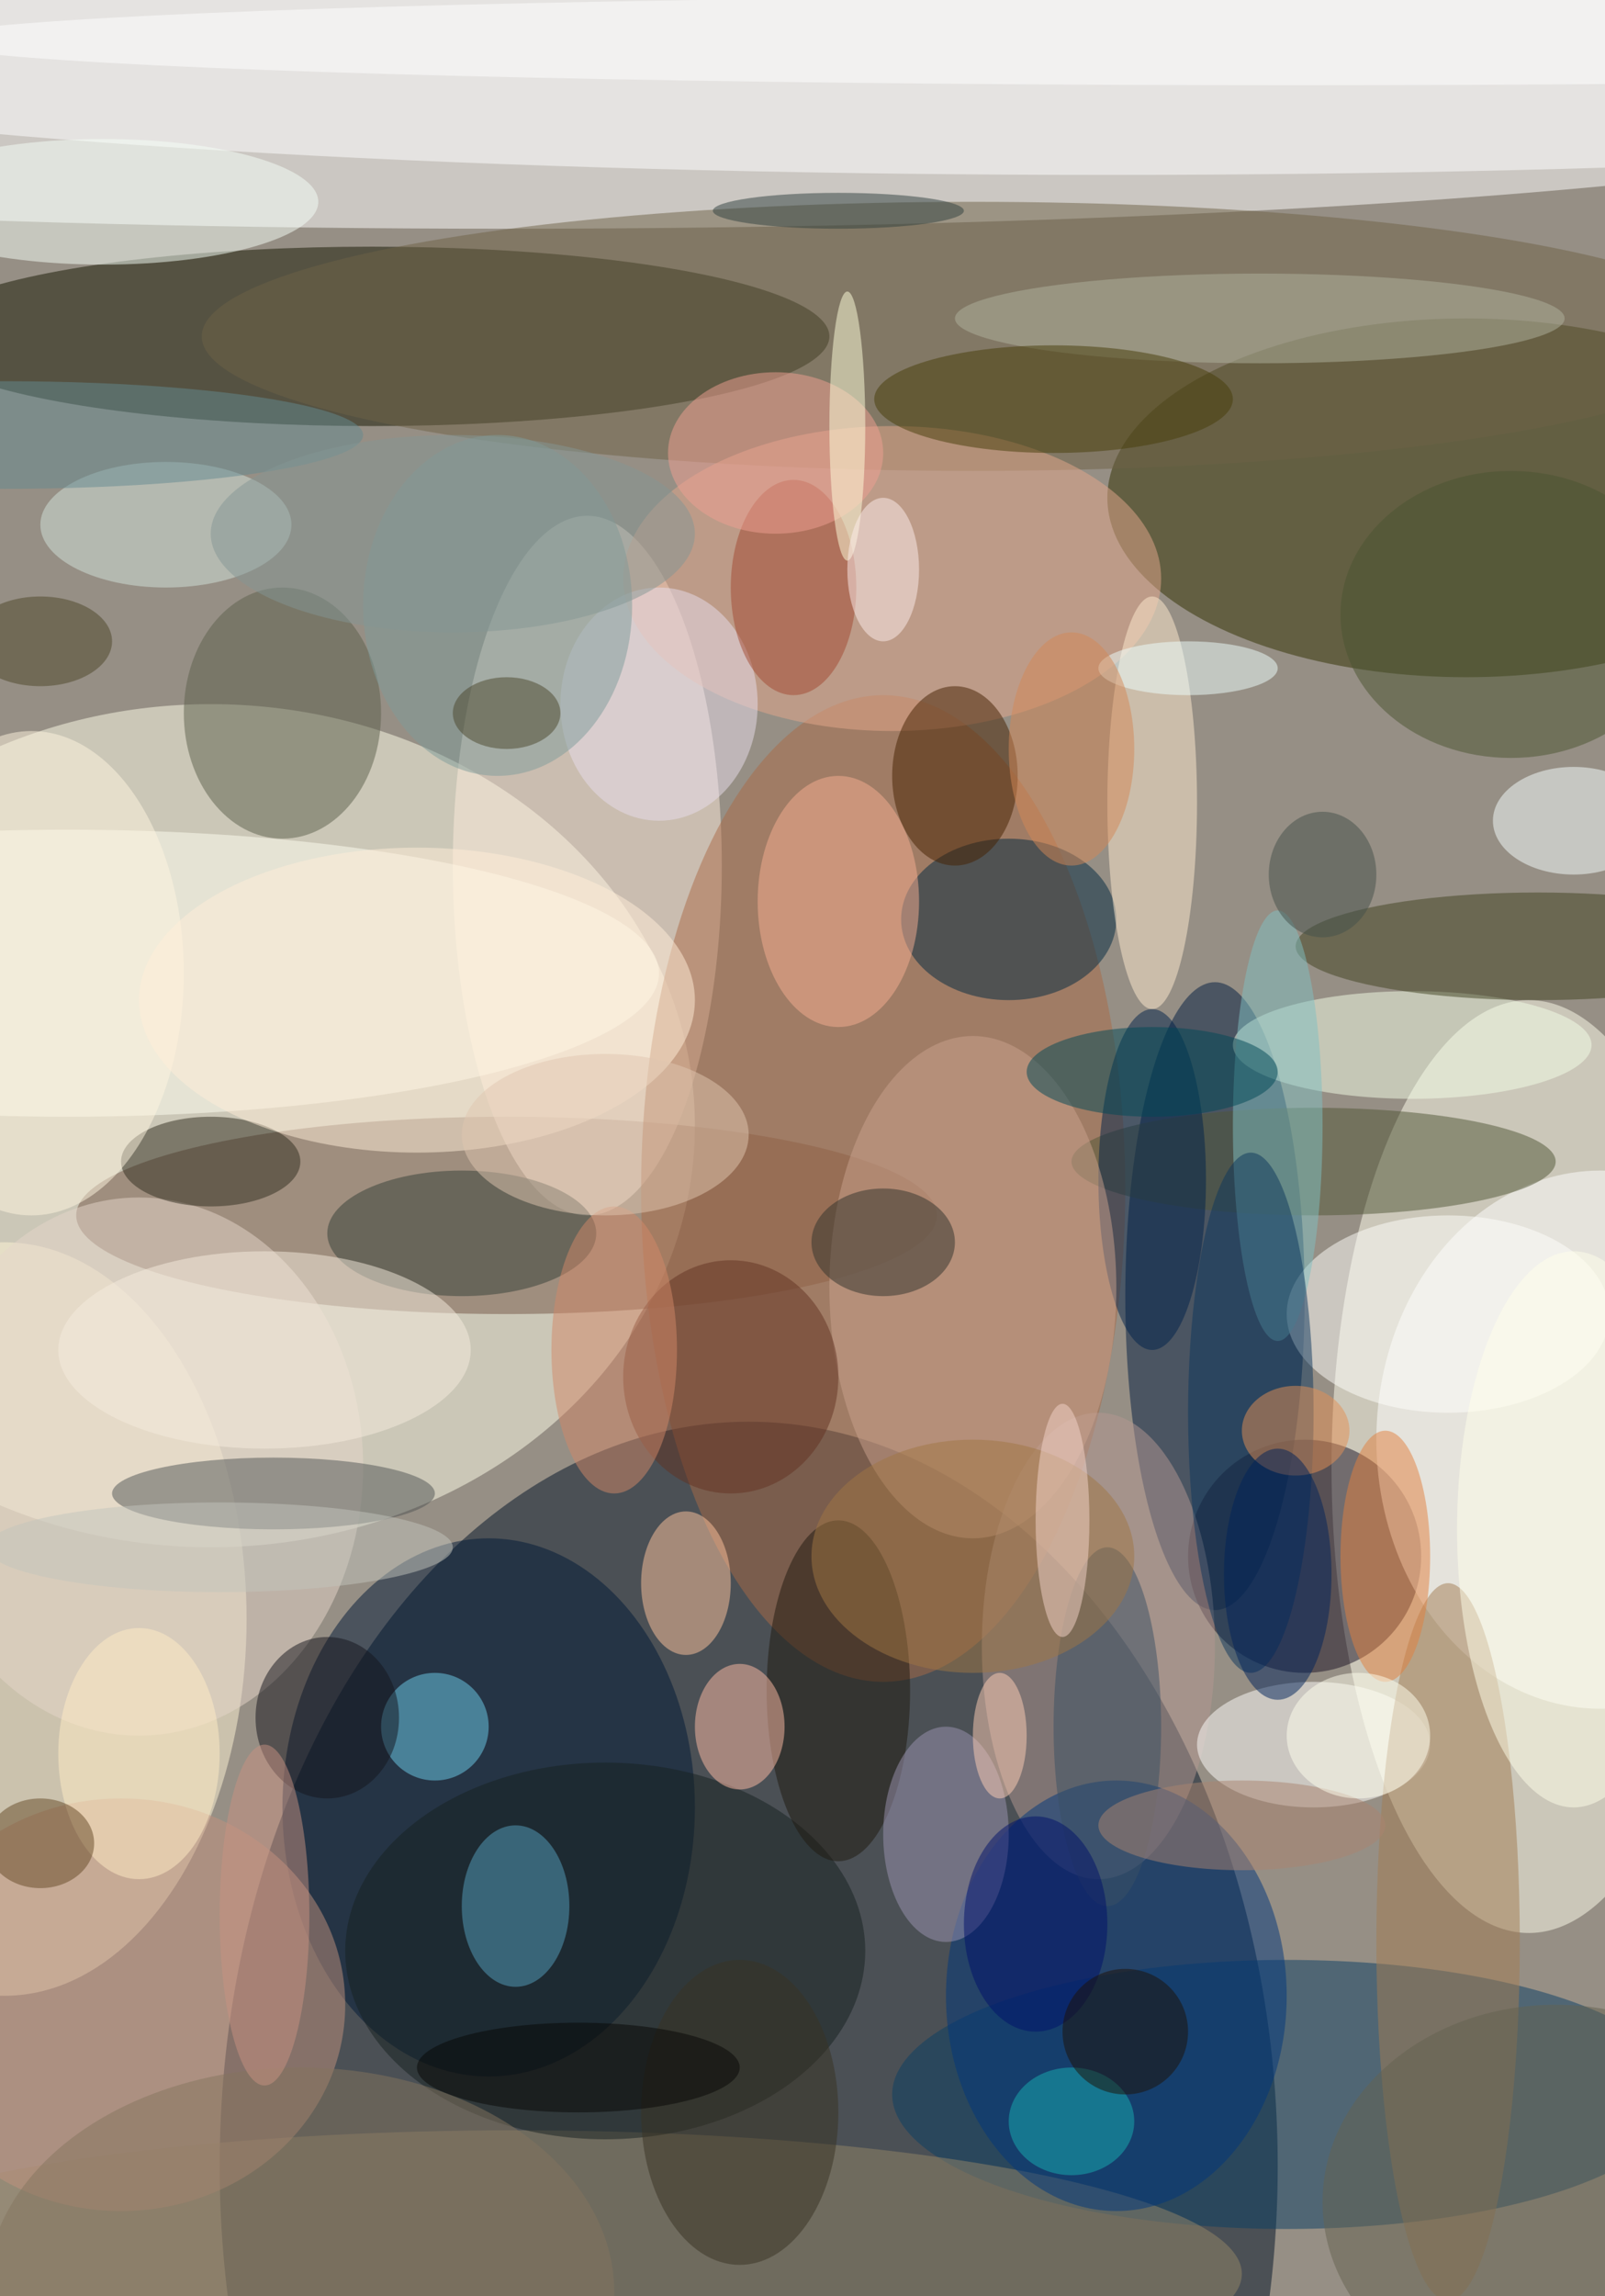 <svg xmlns="http://www.w3.org/2000/svg" version="1.1" width="716" height="1024">
<rect x="0" y="0" width="716" height="1024" fill="#968f85" />
<g transform="scale(4) translate(0.5 0.5)">
<ellipse fill="#011227" fill-opacity="0.502" cx="83" cy="241" rx="59" ry="83" />
<ellipse fill="#ffffe9" fill-opacity="0.502" cx="23" cy="125" rx="54" ry="47" />
<ellipse fill="#ffffff" fill-opacity="0.502" cx="56" cy="9" rx="172" ry="16" />
<ellipse fill="#ffffed" fill-opacity="0.502" cx="170" cy="163" rx="22" ry="52" />
<ellipse fill="#303100" fill-opacity="0.502" cx="163" cy="55" rx="40" ry="20" />
<ellipse fill="#151700" fill-opacity="0.502" cx="41" cy="37" rx="51" ry="10" />
<ellipse fill="#001d41" fill-opacity="0.502" cx="135" cy="144" rx="10" ry="35" />
<ellipse fill="#fff5d5" fill-opacity="0.502" cx="0" cy="180" rx="27" ry="42" />
<ellipse fill="#745647" fill-opacity="0.502" cx="56" cy="135" rx="48" ry="11" />
<ellipse fill="#fcebdc" fill-opacity="0.502" cx="65" cy="96" rx="15" ry="39" />
<ellipse fill="#001937" fill-opacity="0.502" cx="54" cy="201" rx="23" ry="30" />
<ellipse fill="#0a3f64" fill-opacity="0.502" cx="143" cy="233" rx="44" ry="15" />
<ellipse fill="#ffffff" fill-opacity="0.502" cx="123" cy="3" rx="177" ry="16" />
<ellipse fill="#1b1224" fill-opacity="0.502" cx="145" cy="173" rx="13" ry="13" />
<ellipse fill="#fffff1" fill-opacity="0.502" cx="7" cy="108" rx="66" ry="16" />
<ellipse fill="#ffffff" fill-opacity="0.502" cx="178" cy="160" rx="25" ry="30" />
<ellipse fill="#a96a47" fill-opacity="0.502" cx="98" cy="132" rx="27" ry="55" />
<ellipse fill="#948568" fill-opacity="0.502" cx="57" cy="253" rx="81" ry="16" />
<ellipse fill="#6e6247" fill-opacity="0.502" cx="108" cy="37" rx="86" ry="15" />
<ellipse fill="#b39792" fill-opacity="0.502" cx="122" cy="183" rx="13" ry="26" />
<ellipse fill="#515636" fill-opacity="0.502" cx="146" cy="129" rx="27" ry="6" />
<ellipse fill="#002840" fill-opacity="0.502" cx="112" cy="102" rx="12" ry="9" />
<ellipse fill="#e4a78b" fill-opacity="0.502" cx="99" cy="64" rx="30" ry="17" />
<ellipse fill="#fffffd" fill-opacity="0.502" cx="146" cy="194" rx="13" ry="7" />
<ellipse fill="#00367d" fill-opacity="0.502" cx="124" cy="222" rx="19" ry="24" />
<ellipse fill="#c1927e" fill-opacity="0.502" cx="13" cy="223" rx="25" ry="23" />
<ellipse fill="#172121" fill-opacity="0.502" cx="67" cy="217" rx="29" ry="21" />
<ellipse fill="#e5d6c9" fill-opacity="0.502" cx="15" cy="163" rx="25" ry="30" />
<ellipse fill="#515554" fill-opacity="0.502" cx="30" cy="166" rx="18" ry="4" />
<ellipse fill="#ffebd0" fill-opacity="0.502" cx="128" cy="89" rx="5" ry="23" />
<ellipse fill="#5d604d" fill-opacity="0.502" cx="31" cy="79" rx="11" ry="14" />
<ellipse fill="#a27d53" fill-opacity="0.502" cx="161" cy="216" rx="8" ry="40" />
<ellipse fill="#fffffb" fill-opacity="0.502" cx="161" cy="146" rx="18" ry="11" />
<ellipse fill="#f5fff8" fill-opacity="0.502" cx="11" cy="22" rx="24" ry="7" />
<ellipse fill="#f4ffe8" fill-opacity="0.502" cx="157" cy="116" rx="20" ry="6" />
<ellipse fill="#414220" fill-opacity="0.502" cx="171" cy="105" rx="27" ry="6" />
<ellipse fill="#353e37" fill-opacity="0.502" cx="51" cy="137" rx="15" ry="7" />
<ellipse fill="#00224a" fill-opacity="0.502" cx="128" cy="131" rx="6" ry="19" />
<ellipse fill="#ffc49e" fill-opacity="0.502" cx="76" cy="176" rx="5" ry="8" />
<ellipse fill="#c9a18e" fill-opacity="0.502" cx="108" cy="143" rx="16" ry="28" />
<ellipse fill="#452000" fill-opacity="0.502" cx="106" cy="86" rx="7" ry="10" />
<ellipse fill="#623322" fill-opacity="0.502" cx="81" cy="153" rx="12" ry="13" />
<ellipse fill="#56a0be" fill-opacity="0.502" cx="57" cy="212" rx="6" ry="9" />
<ellipse fill="#6fcdeb" fill-opacity="0.502" cx="48" cy="192" rx="6" ry="6" />
<ellipse fill="#d2e3dc" fill-opacity="0.502" cx="18" cy="58" rx="14" ry="7" />
<ellipse fill="#f6ad92" fill-opacity="0.502" cx="93" cy="100" rx="9" ry="14" />
<ellipse fill="#b0b19d" fill-opacity="0.502" cx="140" cy="35" rx="34" ry="5" />
<ellipse fill="#1f190f" fill-opacity="0.502" cx="93" cy="188" rx="8" ry="19" />
<ellipse fill="#ffbba5" fill-opacity="0.502" cx="82" cy="192" rx="5" ry="7" />
<ellipse fill="#473c09" fill-opacity="0.502" cx="117" cy="44" rx="20" ry="6" />
<ellipse fill="#312d1f" fill-opacity="0.502" cx="23" cy="129" rx="10" ry="5" />
<ellipse fill="#9b94b2" fill-opacity="0.502" cx="105" cy="204" rx="7" ry="12" />
<ellipse fill="#f5ffff" fill-opacity="0.502" cx="175" cy="91" rx="9" ry="6" />
<ellipse fill="#4b5430" fill-opacity="0.502" cx="168" cy="68" rx="19" ry="16" />
<ellipse fill="#e7ddec" fill-opacity="0.502" cx="73" cy="78" rx="11" ry="13" />
<ellipse fill="#7e9c9a" fill-opacity="0.502" cx="55" cy="67" rx="15" ry="19" />
<ellipse fill="#e27f3f" fill-opacity="0.502" cx="154" cy="173" rx="5" ry="14" />
<ellipse fill="#646351" fill-opacity="0.502" cx="173" cy="245" rx="26" ry="22" />
<ellipse fill="#fff5e0" fill-opacity="0.502" cx="3" cy="108" rx="17" ry="27" />
<ellipse fill="#7fbfc2" fill-opacity="0.502" cx="142" cy="125" rx="5" ry="24" />
<ellipse fill="#ffffe9" fill-opacity="0.502" cx="175" cy="170" rx="13" ry="31" />
<ellipse fill="#a24930" fill-opacity="0.502" cx="88" cy="65" rx="7" ry="12" />
<ellipse fill="#ffedd7" fill-opacity="0.502" cx="46" cy="111" rx="31" ry="17" />
<ellipse fill="#0d365c" fill-opacity="0.502" cx="139" cy="157" rx="7" ry="29" />
<ellipse fill="#30332c" fill-opacity="0.502" cx="98" cy="138" rx="8" ry="6" />
<ellipse fill="#f6ecde" fill-opacity="0.502" cx="29" cy="150" rx="23" ry="11" />
<ellipse fill="#14151d" fill-opacity="0.502" cx="36" cy="191" rx="8" ry="9" />
<ellipse fill="#fffffe" fill-opacity="0.502" cx="144" cy="4" rx="153" ry="5" />
<ellipse fill="#3a5065" fill-opacity="0.502" cx="123" cy="192" rx="6" ry="20" />
<ellipse fill="#014856" fill-opacity="0.502" cx="128" cy="119" rx="14" ry="5" />
<ellipse fill="#ef9f91" fill-opacity="0.502" cx="86" cy="50" rx="12" ry="9" />
<ellipse fill="#83755f" fill-opacity="0.502" cx="33" cy="255" rx="35" ry="25" />
<ellipse fill="#a07645" fill-opacity="0.502" cx="108" cy="173" rx="18" ry="13" />
<ellipse fill="#e49054" fill-opacity="0.502" cx="144" cy="159" rx="6" ry="5" />
<ellipse fill="#658a8f" fill-opacity="0.502" cx="0" cy="48" rx="40" ry="6" />
<ellipse fill="#aa8370" fill-opacity="0.502" cx="138" cy="203" rx="16" ry="5" />
<ellipse fill="#ffebc6" fill-opacity="0.502" cx="15" cy="195" rx="9" ry="14" />
<ellipse fill="#c2c4bb" fill-opacity="0.502" cx="24" cy="172" rx="26" ry="5" />
<ellipse fill="#654927" fill-opacity="0.502" cx="4" cy="205" rx="6" ry="5" />
<ellipse fill="#c79182" fill-opacity="0.502" cx="29" cy="213" rx="5" ry="19" />
<ellipse fill="#00116a" fill-opacity="0.502" cx="115" cy="214" rx="8" ry="12" />
<ellipse fill="#f4d3ca" fill-opacity="0.502" cx="118" cy="169" rx="3" ry="13" />
<ellipse fill="#d28769" fill-opacity="0.502" cx="68" cy="150" rx="7" ry="16" />
<ellipse fill="#ffcdb5" fill-opacity="0.502" cx="111" cy="193" rx="3" ry="7" />
<ellipse fill="#18adb2" fill-opacity="0.502" cx="119" cy="236" rx="7" ry="6" />
<ellipse fill="#ffffdb" fill-opacity="0.502" cx="94" cy="47" rx="2" ry="15" />
<ellipse fill="#31413f" fill-opacity="0.502" cx="93" cy="23" rx="14" ry="2" />
<ellipse fill="#e0c5af" fill-opacity="0.502" cx="67" cy="126" rx="16" ry="9" />
<ellipse fill="#383323" fill-opacity="0.502" cx="82" cy="235" rx="11" ry="17" />
<ellipse fill="#1e1005" fill-opacity="0.502" cx="125" cy="226" rx="7" ry="7" />
<ellipse fill="#070604" fill-opacity="0.502" cx="64" cy="230" rx="18" ry="5" />
<ellipse fill="#4b472c" fill-opacity="0.502" cx="56" cy="79" rx="6" ry="4" />
<ellipse fill="#839693" fill-opacity="0.502" cx="50" cy="59" rx="27" ry="11" />
<ellipse fill="#ffffed" fill-opacity="0.502" cx="151" cy="193" rx="8" ry="7" />
<ellipse fill="#00225b" fill-opacity="0.502" cx="142" cy="175" rx="6" ry="14" />
<ellipse fill="#fceeec" fill-opacity="0.502" cx="98" cy="63" rx="4" ry="8" />
<ellipse fill="#4c4628" fill-opacity="0.502" cx="4" cy="71" rx="8" ry="5" />
<ellipse fill="#eefffc" fill-opacity="0.502" cx="132" cy="74" rx="10" ry="3" />
<ellipse fill="#45514a" fill-opacity="0.502" cx="147" cy="97" rx="6" ry="7" />
<ellipse fill="#d38857" fill-opacity="0.502" cx="119" cy="83" rx="7" ry="13" />
</g>
</svg>